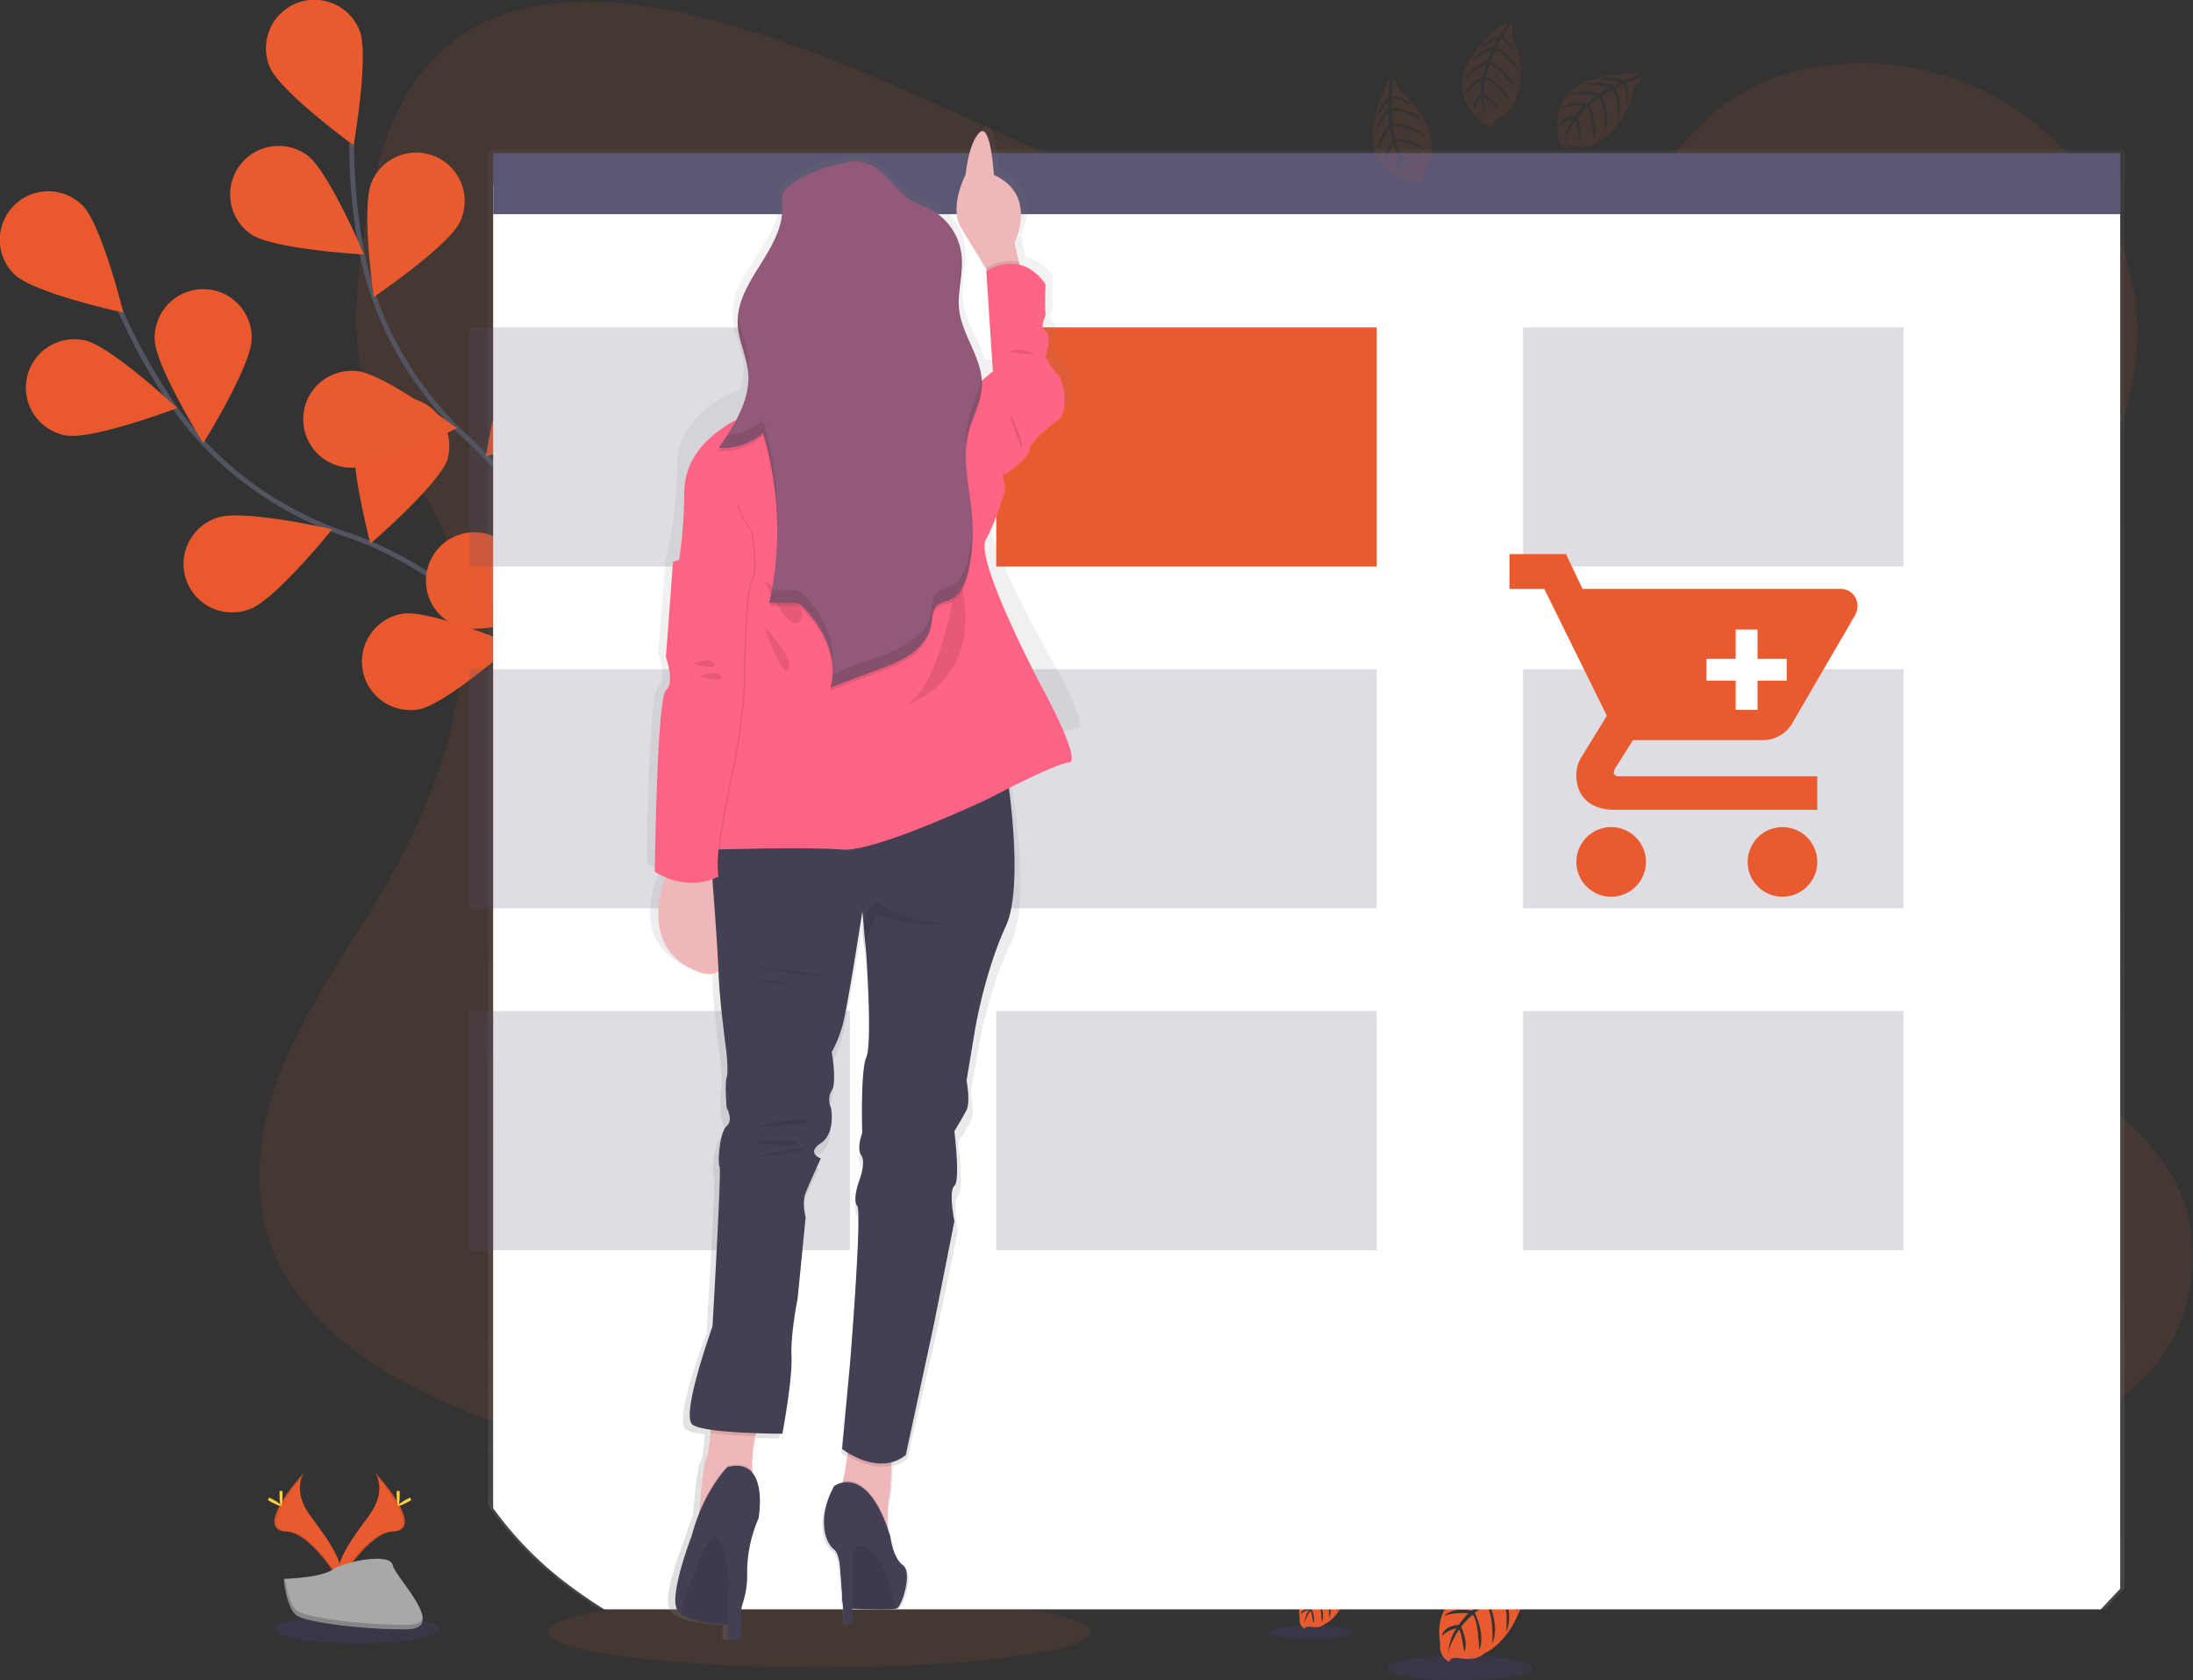 <svg xmlns="http://www.w3.org/2000/svg" xmlns:xlink="http://www.w3.org/1999/xlink" viewBox="0 0 902 691.099"><rect x="0" y="0" width="902" height="691.099" fill="#333333" stroke="none"/><defs><style>.a,.c,.d{fill:#e95a2e;}.a,.e,.f,.t{opacity:0.1;}.b{fill:none;stroke:#535461;stroke-miterlimit:10;stroke-width:2px;}.d{opacity:0.25;}.e{fill:#6c63ff;}.g{fill:#ffd037;}.h{fill:#a8a8a8;}.i,.m{opacity:0.2;}.j{fill:url(#a);}.k{fill:#fff;}.l,.m{fill:#5a5773;}.n{fill:url(#b);}.o{fill:#efb7b9;}.p{fill:#ff6484;}.q{fill:#444053;}.r{fill:#a1616a;}.s{fill:#925978;}</style><linearGradient id="a" x1="0.5" y1="1" x2="0.5" gradientUnits="objectBoundingBox"><stop offset="0" stop-color="gray" stop-opacity="0.251"/><stop offset="0.54" stop-color="gray" stop-opacity="0.122"/><stop offset="1" stop-color="gray" stop-opacity="0.102"/></linearGradient><linearGradient id="b" x1="0.5" x2="0.5" xlink:href="#a"/></defs><g transform="translate(0.01 0.019)"><path class="a" d="M922.588,589.338c-.788.711-1.513,1.4-2.285,2.076a76.206,76.206,0,0,1-8.926,6.734c-16.213,10.573-36.2,15.737-55.667,19.246-43.661,7.874-88.235,9.4-132.621,10.9-119.929,4.073-240.15,8.137-359.788-1.247-47.269-3.7-95.578-9.9-138.411-28.9q-9.21-4.073-18.057-8.985c-11.935-6.636-23.4-14.714-32.931-24.362-8.957-9.043-16.221-19.431-20.562-31.241-9.052-24.6-4.262-52.222,6.074-76.33A250.241,250.241,0,0,1,173.9,429.195c7.981-13.574,16.78-26.759,24.808-40.323,28.566-48.217,47.206-109.218,20.838-158.672-7.579-14.208-18.529-26.681-24.706-41.512-7.878-18.973-7.272-40.041-4.766-60.5q.488-3.9,1.032-7.718c4.278-30.345,12.329-63.038,37.153-81.982,25.785-19.684,62.4-18.69,94.4-11.694,49.766,10.992,95.672,33.872,142.067,54.531s94.932,39.534,145.919,41.561c45.023,1.793,97.539-11.625,127.421-46.5,29.023-33.872,83.579-36.455,122.9-15.991,26.99,14.042,47.127,39.339,55.62,67.793a105.812,105.812,0,0,1,3.695,17.657,100.483,100.483,0,0,1,.662,16.654c-.118,2.748-.347,5.467-.662,8.156-6.57,56.149-53.863,100.438-82.61,150.594-14.047,24.5-23.965,53.927-14.307,80.344,14.732,40.255,65.964,54.57,96.9,84.525a84.355,84.355,0,0,1,15.2,19.294C950.485,532.069,944.947,568.075,922.588,589.338Z" transform="translate(-41.9 -21.46)"/><g transform="translate(-0.01 -0.019)"><path class="b" d="M299.89,346.32s-46-81.52-115.32-105c-29.09-9.86-54.48-28.4-71.84-53.74a238,238,0,0,1-21.2-38.12" transform="translate(-41.89 -21.441)"/><path class="c" d="M47.94,134.37C55.84,142,92.62,150,92.62,150s-9-36.52-16.92-44.19a19.929,19.929,0,1,0-27.761,28.6Z" transform="translate(-41.89 -21.441)"/><path class="c" d="M68.75,200.46c10.79,2.14,46-11.19,46-11.19S87.3,163.51,76.5,161.37a19.928,19.928,0,1,0-7.751,39.094Z" transform="translate(-41.89 -21.441)"/><path class="c" d="M144.5,272c10.4-3.6,34-32.87,34-32.87s-36.68-8.39-47.07-4.79a19.93,19.93,0,1,0,13,37.66Z" transform="translate(-41.89 -21.441)"/><path class="c" d="M214,313.19c10.86-1.8,39.1-26.65,39.1-26.65s-34.73-14.47-45.59-12.68A19.931,19.931,0,1,0,214,313.19Z" transform="translate(-41.89 -21.441)"/><path class="c" d="M145.39,160.73c0,11-19.9,42.93-19.9,42.93s-19.94-31.91-19.95-42.91a19.93,19.93,0,1,1,39.85,0Z" transform="translate(-41.89 -21.441)"/><path class="c" d="M226.07,210c-3.29,10.5-31.84,35-31.84,35s-9.48-36.45-6.23-47a19.93,19.93,0,0,1,38,11.91Z" transform="translate(-41.89 -21.441)"/><path class="c" d="M297.91,268.55c-1.46,10.91-25.46,39.88-25.46,39.88s-15.5-34.28-14-45.19a19.929,19.929,0,1,1,39.5,5.31Z" transform="translate(-41.89 -21.441)"/><path class="d" d="M47.94,134.37C55.84,142,92.62,150,92.62,150s-9-36.52-16.92-44.19a19.929,19.929,0,1,0-27.761,28.6Z" transform="translate(-41.89 -21.441)"/><path class="d" d="M68.75,200.46c10.79,2.14,46-11.19,46-11.19S87.3,163.51,76.5,161.37a19.928,19.928,0,1,0-7.751,39.094Z" transform="translate(-41.89 -21.441)"/><path class="d" d="M144.5,272c10.4-3.6,34-32.87,34-32.87s-36.68-8.39-47.07-4.79a19.93,19.93,0,1,0,13,37.66Z" transform="translate(-41.89 -21.441)"/><path class="d" d="M214,313.19c10.86-1.8,39.1-26.65,39.1-26.65s-34.73-14.47-45.59-12.68A19.931,19.931,0,1,0,214,313.19Z" transform="translate(-41.89 -21.441)"/><path class="d" d="M145.39,160.73c0,11-19.9,42.93-19.9,42.93s-19.94-31.91-19.95-42.91a19.93,19.93,0,1,1,39.85,0Z" transform="translate(-41.89 -21.441)"/><path class="d" d="M226.07,210c-3.29,10.5-31.84,35-31.84,35s-9.48-36.45-6.23-47a19.93,19.93,0,0,1,38,11.91Z" transform="translate(-41.89 -21.441)"/><path class="d" d="M297.91,268.55c-1.46,10.91-25.46,39.88-25.46,39.88s-15.5-34.28-14-45.19a19.929,19.929,0,1,1,39.5,5.31Z" transform="translate(-41.89 -21.441)"/><path class="b" d="M297.24,344.7s-9-93.18-62.88-142.74c-22.59-20.8-38.29-48-43.9-78.24a238.15,238.15,0,0,1-3.92-43.45" transform="translate(-41.89 -21.441)"/><path class="c" d="M152.79,48.84c4.12,10.21,34.53,32.36,34.53,32.36s6.55-37.05,2.44-47.26a19.944,19.944,0,1,0-37,14.9Z" transform="translate(-41.89 -21.441)"/><path class="c" d="M145,117.69c9,6.33,46.57,8.4,46.57,8.4S177,91.43,168,85.1a19.944,19.944,0,0,0-23,32.59Z" transform="translate(-41.89 -21.441)"/><path class="c" d="M185.31,213.77c11,.93,44.44-16.26,44.44-16.26s-30.13-22.53-41.1-23.45a19.93,19.93,0,1,0-3.34,39.71Z" transform="translate(-41.89 -21.441)"/><path class="c" d="M232.15,279.61c10.66,2.76,46.55-8.52,46.55-8.52s-25.89-27.3-36.54-30.06a19.929,19.929,0,1,0-10,38.582Z" transform="translate(-41.89 -21.441)"/><path class="c" d="M231.2,112.43c-4.45,10.06-35.59,31.17-35.59,31.17s-5.3-37.24-.85-47.31A19.929,19.929,0,1,1,231.2,112.431Z" transform="translate(-41.89 -21.441)"/><path class="c" d="M285,190.11c-7.26,8.27-43.29,19.1-43.29,19.1s6.08-37.12,13.35-45.39A19.922,19.922,0,0,1,285,190.11Z" transform="translate(-41.89 -21.441)"/><path class="c" d="M327,272.8c-5.76,9.38-39.44,26.14-39.44,26.14s-.28-37.62,5.48-47a19.945,19.945,0,1,1,34,20.86Z" transform="translate(-41.89 -21.441)"/></g><ellipse class="a" cx="111.53" cy="14.52" rx="111.53" ry="14.52" transform="translate(225.485 656.66)"/><g transform="translate(110.105 605.48)"><ellipse class="e" cx="33.88" cy="5.8" rx="33.88" ry="5.8" transform="translate(2.843 58.78)"/><path class="c" d="M232.14,792.94s5.49,7.19-2.54,18-14.65,20-12,26.77c0,0,12.11-20.15,22-20.43S243,805.06,232.14,792.94Z" transform="translate(-188.057 -792.94)"/><path class="f" d="M232.14,792.94a8.83,8.83,0,0,1,1.12,2.26c9.62,11.3,14.75,21.85,5.5,22.11-8.61.25-18.95,15.65-21.42,19.54a9.241,9.241,0,0,0,.29.89s12.11-20.15,22-20.43S243,805.06,232.14,792.94Z" transform="translate(-188.057 -792.94)"/><path class="g" d="M242.35,802.1c0,2.53-.28,4.58-.63,4.58s-.64-2-.64-4.58.36-1.34.71-1.34S242.35,799.57,242.35,802.1Z" transform="translate(-188.057 -792.94)"/><path class="g" d="M245.86,805.12c-2.22,1.21-4.16,1.94-4.33,1.63s1.5-1.54,3.72-2.75,1.34-.33,1.51,0S248.08,803.91,245.86,805.12Z" transform="translate(-188.057 -792.94)"/><path class="c" d="M203.12,792.94s-5.49,7.19,2.54,18,14.65,20,12,26.77c0,0-12.11-20.15-22-20.43S192.28,805.06,203.12,792.94Z" transform="translate(-188.057 -792.94)"/><path class="f" d="M203.12,792.94A8.829,8.829,0,0,0,202,795.2c-9.62,11.3-14.75,21.85-5.5,22.11,8.62.25,18.95,15.65,21.42,19.54a7.105,7.105,0,0,1-.29.89s-12.11-20.15-22-20.43S192.28,805.06,203.12,792.94Z" transform="translate(-188.057 -792.94)"/><path class="g" d="M192.91,802.1c0,2.53.28,4.58.63,4.58s.64-2,.64-4.58-.36-1.34-.71-1.34S192.91,799.57,192.91,802.1Z" transform="translate(-188.057 -792.94)"/><path class="g" d="M189.41,805.12c2.22,1.21,4.15,1.94,4.32,1.63s-1.5-1.54-3.72-2.75-1.34-.33-1.51,0S187.19,803.91,189.41,805.12Z" transform="translate(-188.057 -792.94)"/><path class="h" d="M194.66,836.8s15.36-.48,20-3.77,23.62-7.24,24.77-1.95,23.08,26.29,5.74,26.43-40.29-2.7-44.91-5.51S194.66,836.8,194.66,836.8Z" transform="translate(-188.057 -792.94)"/><path class="i" d="M245.47,855.67c-17.34.14-40.29-2.7-44.91-5.51-3.52-2.15-4.92-9.84-5.39-13.38h-.51s1,12.38,5.59,15.2,27.57,5.65,44.91,5.51c5,0,6.74-1.82,6.64-4.46C251.11,854.65,249.2,855.64,245.47,855.67Z" transform="translate(-188.057 -792.94)"/><path class="c" d="M707.6,836.21s-42.28-2.55-37.29,27.08c0,0-1,5.23,3.75,7.61,0,0,.08-2.19,4.34-1.45a19.361,19.361,0,0,0,4.59.22,9.5,9.5,0,0,0,5.62-2.32h0s11.88-4.9,16.5-24.33c0,0,3.42-4.24,3.29-5.33l-7.14,3s2.44,5.15.52,9.43c0,0-.23-9.24-1.6-9-.28,0-3.71,1.78-3.71,1.78s4.2,9,1,15.48c0,0,1.2-11-2.34-14.83l-5,2.93s4.9,9.26,1.58,16.82c0,0,.85-11.59-2.63-16.11l-4.55,3.55s4.6,9.13,1.79,15.4c0,0-.36-13.49-2.78-14.51,0,0-4,3.51-4.59,5,0,0,3.15,6.62,1.2,10.12,0,0-1.2-9-2.19-9,0,0-4,6-4.38,10,0,0,.18-6.07,3.42-10.61a11.939,11.939,0,0,0-6.07,3.15s.62-4.21,7-4.58c0,0,3.28-4.52,4.16-4.79,0,0-6.4-.54-10.28,1.18,0,0,3.41-4,11.45-2.17l4.49-3.66s-8.42-1.16-12,.12c0,0,4.12-3.52,13.21-1l4.9-2.92s-7.19-1.55-11.47-1c0,0,4.52-2.44,12.9.2l3.5-1.57s-5.27-1-6.81-1.19-1.62-.59-1.62-.59a18.26,18.26,0,0,1,9.89,1.1S707.73,836.68,707.6,836.21Z" transform="translate(-188.057 -792.94)"/><ellipse class="e" cx="29.92" cy="5.06" rx="29.92" ry="5.06" transform="translate(460.503 75.48)"/><path class="c" d="M633.53,837.79s-23.84-1.44-21,15.27a4.08,4.08,0,0,0,2.12,4.29s0-1.24,2.45-.82a11.669,11.669,0,0,0,2.58.13,5.47,5.47,0,0,0,3.17-1.31h0s6.7-2.77,9.31-13.72c0,0,1.92-2.39,1.85-3l-4,1.71s1.37,2.91.29,5.32c0,0-.13-5.21-.9-5.09-.16,0-2.09,1-2.09,1s2.36,5,.58,8.73c0,0,.67-6.23-1.32-8.37l-2.83,1.66s2.76,5.22.89,9.48c0,0,.48-6.54-1.49-9.08l-2.56,2s2.59,5.15,1,8.68c0,0-.21-7.61-1.57-8.18a15.643,15.643,0,0,0-2.59,2.79s1.78,3.74.68,5.71c0,0-.68-5.07-1.23-5.09,0,0-2.24,3.36-2.47,5.66a12.15,12.15,0,0,1,1.92-6,6.719,6.719,0,0,0-3.42,1.77s.35-2.38,4-2.58c0,0,1.84-2.55,2.34-2.7,0,0-3.61-.31-5.8.66,0,0,1.93-2.24,6.46-1.22l2.53-2.07s-4.75-.65-6.76.07c0,0,2.32-2,7.45-.54l2.75-1.64a24.708,24.708,0,0,0-6.46-.56s2.55-1.37,7.27.11l2-.88s-3-.59-3.83-.68-.92-.33-.92-.33a10.32,10.32,0,0,1,5.58.62S633.6,838.06,633.53,837.79Z" transform="translate(-188.057 -792.94)"/><ellipse class="e" cx="16.87" cy="2.85" rx="16.87" ry="2.85" transform="translate(412.183 63.02)"/><path class="c" d="M678.9,802.38s-28.77-1.74-25.38,18.43a4.92,4.92,0,0,0,2.56,5.18s0-1.49,2.95-1a14.191,14.191,0,0,0,3.12.15,6.59,6.59,0,0,0,3.83-1.58h0s8.09-3.34,11.23-16.57c0,0,2.33-2.88,2.24-3.62l-4.86,2.07s1.66,3.51.36,6.42c0,0-.16-6.29-1.1-6.14-.18,0-2.52,1.21-2.52,1.21s2.86,6.11.7,10.54c0,0,.82-7.52-1.59-10.1l-3.42,2s3.34,6.3,1.08,11.45c0,0,.58-7.89-1.8-11l-3.1,2.41s3.14,6.21,1.23,10.48c0,0-.25-9.18-1.9-9.88,0,0-2.71,2.39-3.12,3.37,0,0,2.15,4.51.81,6.89,0,0-.81-6.11-1.48-6.14,0,0-2.7,4-3,6.83a14.711,14.711,0,0,1,2.32-7.22,8.129,8.129,0,0,0-4.13,2.14s.42-2.87,4.8-3.12c0,0,2.23-3.07,2.83-3.26,0,0-4.36-.36-7,.81,0,0,2.32-2.71,7.8-1.48l3.06-2.49s-5.74-.79-8.17.08c0,0,2.8-2.39,9-.65l3.33-2a32.806,32.806,0,0,0-7.8-.67s3.07-1.66,8.78.13l2.38-1.06s-3.59-.71-4.64-.82-1.1-.4-1.1-.4a12.43,12.43,0,0,1,6.73.75S679,802.7,678.9,802.38Z" transform="translate(-188.057 -792.94)"/><ellipse class="e" cx="20.37" cy="3.44" rx="20.37" ry="3.44" transform="translate(450.663 31.37)"/></g><g transform="translate(200.75 61.54)"><path class="j" d="M851.791,708.64V117H178.65V674.7a147.49,147.49,0,0,0,29.718,31.062,184.5,184.5,0,0,0,16.274,11.479H843.76Z" transform="translate(-178.65 -117)"/><path class="k" d="M849.951,708.823V131H180.73V675.721a146.856,146.856,0,0,0,29.526,30.391q7.925,6.078,16.19,11.208h615.5Z" transform="translate(-178.65 -117)"/><rect class="l" width="669.211" height="25.14" transform="translate(2.09 1.39)"/></g><g transform="translate(193.069 134.631)"><rect class="c" width="156.5" height="98.34" transform="translate(216.69)"/><rect class="m" width="156.5" height="98.34"/><rect class="m" width="156.5" height="98.34" transform="translate(433.38)"/><rect class="m" width="156.5" height="98.34" transform="translate(0 140.59)"/><rect class="m" width="156.5" height="98.34" transform="translate(216.69 140.59)"/><rect class="m" width="156.5" height="98.34" transform="translate(433.38 140.59)"/><rect class="m" width="156.5" height="98.34" transform="translate(0 281.17)"/><rect class="m" width="156.5" height="98.34" transform="translate(216.69 281.17)"/><rect class="m" width="156.5" height="98.34" transform="translate(433.38 281.17)"/></g><g transform="translate(265.899 51.878)"><path class="n" d="M551.37,439.639S523.26,389.547,528,381.4s8.23-19.947,8.23-19.947,10.38-6.922,10.38-9.749,8.22-9.369,12.55-12.216,2.16-16.291,0-17.919-5.59-7.331-5.59-7.331,3-8.141,0-10.588.44-4.875,0-7.332,0-11.4,0-11.4c-3.51-4.758-7.4-6.981-11.06-7.8l-.32-1.287-1.85-7.595s9-16.818-5.6-25.621a24.627,24.627,0,0,0-3.23-1.657,10.656,10.656,0,0,0-.08-1.1,67.311,67.311,0,0,0-2.12-12.879c-.76-2.359-1.75-3.948-3-3.588a2.013,2.013,0,0,0-.82.458,8.954,8.954,0,0,0-1.55,1.784h0a.4.4,0,0,1-.07.107,30.085,30.085,0,0,0-3.44,9.311,52.53,52.53,0,0,0-1,5.85,31.773,31.773,0,0,0-1.67,3.617c-1.77,4.475-3.84,12.226-.07,17.958,3.2,4.875,7.51,11.573,10.64,16.447l.1.156.19.3-.33.2v.751l.29,4.1L531,319.907a15.813,15.813,0,0,0-2.22-.458,20.686,20.686,0,0,0-3.23-.2c-2.11-8.082-7.9-15.6-9-24.042a21.74,21.74,0,0,1-.17-2.545c.09-5.313,1.45-10.646,1.34-15.95a28.591,28.591,0,0,0-.1-2.925h0a7.624,7.624,0,0,0-.08-.809,24.017,24.017,0,0,0-13.37-18.163c-2.51-1.219-5.23-2.028-7.67-3.363-5.64-3.081-9.25-8.638-14.37-12.45-3.81-2.837-9.5-4.358-13.75-2.925a64.917,64.917,0,0,0-6.69,1.345h0a61.216,61.216,0,0,0-15.31,6.2c-.65.38-1.3.77-1.92,1.219a8.31,8.31,0,0,0-3.09,3.52,9.007,9.007,0,0,0-.48,3.793c0,.926,0,1.872.06,2.8-.28,15.6-17.52,27.669-18.94,42.9,0,.361-.06.721-.08,1.082v1.667h0v1.219c.25,6.678,3.81,12.9,4.46,19.547.06.595.09,1.18.1,1.774a28.832,28.832,0,0,1-1.77,8.95,27.265,27.265,0,0,0-6.21,2.457c-5.24,3.286-14.7,8.96-18.15,19.811a28.343,28.343,0,0,0-1.31,8.7,177.172,177.172,0,0,1-2.92,31.052,56.819,56.819,0,0,1-1.84,7.634,1.751,1.751,0,0,0-.06.751l-2.08,26.323-.37,4.631-.52,6.591s.15.4.37,1.072a30.38,30.38,0,0,1,.82,3.042,15.96,15.96,0,0,1,.27,6.825,4.672,4.672,0,0,1-1.46,2.506,1.062,1.062,0,0,0-.17.185c-.59.809-1.12,3.217-1.58,6.708-.18,1.365-.35,2.925-.52,4.543-1,10.383-1.62,25.924-2,38.773-.36,12.674-.49,22.687-.49,22.687a26.834,26.834,0,0,0,5.37,2.593c-.14.341-.29.692-.43,1.063a50.15,50.15,0,0,0-3.26,13.4c-.84,9.584,1.91,20.23,15.62,25.709a22.447,22.447,0,0,0,2.69.9c3,.78,5.21.566,6.84-.409,0,.575.07,1.131.1,1.687.14,2.379.26,4.553.32,6.376.43,11.407,3.33,31.354,3.33,31.354s1,8.15.13,10.588,0,12.216,0,12.216,3,4.875,0,7.332-3.89,14.624-3,16.291a.537.537,0,0,1,.05.185c.66,4.046-3.07,64.161-3.07,64.161s-3.53,9.2-6.34,18.758c-2.74,9.3-4.8,18.933-2.26,20.737,1.26.9,4.19,1.57,7.91,2.086,0,.4-.06.8-.1,1.209-.36,4.3-.93,8.93-1.75,10.1-1.19,1.657-2.44,14.507-3.05,21.449l-.06.77a70.632,70.632,0,0,0-3.22,9.106s-9.57,23.4-6.33,29.472a5.009,5.009,0,0,0,1.19,1.433h0a2.688,2.688,0,0,0,.31.273c4.61,3.6,16.16,4.348,20.35,4.514l-.16,5.791v.214h5.45v-.146c0-.731.12-4.085.3-8.57,0-.8.06-1.638.1-2.5,0-.673.07-1.355.1-2.057A35.265,35.265,0,0,0,426,819.436a55.769,55.769,0,0,1,2.1-15.092,41.256,41.256,0,0,1,2.77-7.361s1.7-8.774-.67-14.985a10.757,10.757,0,0,0-2-3.373c0-.2,0-.41,0-.624v-1.326a54.887,54.887,0,0,1,1.28-12.5,1.349,1.349,0,0,1,0-.195c.08-.341.17-.663.26-.975l.06-.214,1.77.058c5.43.146,9.42.146,9.42.146s4.33-21.585,3.9-30.945v-1.267c-.15-9.3,2.62-21.946,2.62-21.946l3.49-33s-1.73-5.713,0-9.749c1.07-2.515,3.28-7.185,4.82-10.4.72-1.491,1.29-2.661,1.53-3.168l.14-.273a6.544,6.544,0,0,1-1.54-.751h0c-1.41-.917-2.67-2.71,1.55-5.352,6.49-4.075,4.33-14.253,4.33-14.253s-1.91-3.666.34-6.922,0-15.472,0-15.472a50.481,50.481,0,0,0,4.44-10.188c1.61-4.875,5.68-28.712,7.6-40.206.63-3.773,1-6.21,1-6.21l.06.595.06.643h0l.54,5.43.07.721,1,10.266s2,26.986.75,37.564v.195a12.232,12.232,0,0,1-.73,3.208c-2.3,5.07-1.88,25.212-1.76,29.667v.9c0,.244-1.63,3.978-1.22,6.883h0a4.351,4.351,0,0,0,.79,2.047,5.083,5.083,0,0,1,.77,3.169v.1a11.233,11.233,0,0,1-.12,1.4,26.24,26.24,0,0,1-1.52,5.518s-2.32,5.947-1.44,9.057h0a2.838,2.838,0,0,0,.57,1.1,2.555,2.555,0,0,1,.33,1.17.408.408,0,0,0,0,.107c.81,6.561-1.28,35.527-2.52,51.379-.5,6.259-.86,10.471-.86,10.471l-3.43,34.61.34.234c.39.273,1.12.741,2.1,1.307v.078l-.15,1.043c-.49,3.334-1.15,7.215-1.87,10.178-.06.224-.11.439-.17.643a9.712,9.712,0,0,0-3.67,1.433c-7.28,12.606-4.06,22.6,0,25.5,1.15.819,1.93,3.11,2.45,5.957l1,12.567v1.443a3.659,3.659,0,0,0,.19,1.151l.31,3.812.42,5.3h3.32v-6.425H471c5.24.176,13.69.39,17.37.107h.1a6.635,6.635,0,0,0,1-.107,2.567,2.567,0,0,0,.58-.156c1.95-.917,6.81-14.351,2.43-17.4s-5.35-11.7-5.35-11.7c-.38-1.131-.76-2.2-1.15-3.227v-.663c-.12-4.182-.07-8.716.52-11.173.66-2.7,1-8.375,1.14-13.347v-1.238a17.364,17.364,0,0,0,2.23-.712l.16-.068a15.805,15.805,0,0,0,3.73-2.155L506,718.6l1.29-6.152,7.35-34.991s-2.59-12.216,0-14.244c.95-.741,1.21-3.9,1.15-7.556-.1-6.4-1.15-14.439-1.15-14.439s3.46-5.294,5.2-8.55,0-11.807,0-11.807l3.41-19.577s3.9-23.213,13.41-42.761c7-14.38,2.54-53.212-2-73.881-.12-.536-.24-1.063-.36-1.57v-.078c2.14-1.033,4.76-2.281,7.56-3.588l1.06-.487c3.55-1.628,7.31-3.305,10.68-4.7l.22-.088a75.807,75.807,0,0,1,7.43-2.71,12.749,12.749,0,0,1,2.28-.458C569.54,470.584,551.37,439.639,551.37,439.639ZM416.06,505.886h1.8c-.21.38-.41.77-.61,1.16-.12.234-.24.458-.35.692-.66,1.336-1.27,2.7-1.77,4.036.2-1.443.45-3.013.73-4.689C415.93,506.715,416,506.276,416.06,505.886ZM411.2,531.3a.7.7,0,0,0,0-.136l-.15-.458c-.11-.312-.21-.624-.31-.975q.93-.273,1.89-.614h.13v.322c-.05.458-.11.916-.17,1.365h0a.952.952,0,0,1,0,.175,9.253,9.253,0,0,1-.13,1.072c-.09.7-.18,1.384-.26,2.038-.19-.614-.38-1.219-.58-1.813a4.557,4.557,0,0,1-.42-.975Z" transform="translate(-386.5 -223.338)"/><path class="o" d="M541,284.92l-10.8,3.82-3.92-6.5c-3-5-7.16-11.84-10.23-16.81-5.42-8.74,1.67-22.06,1.67-22.06S519,230,523.56,225.88s5.83,17.49,5.83,17.49c18.31,8.32,8.5,27.89,8.5,27.89l1.78,7.76Z" transform="translate(-386.5 -223.338)"/><path class="f" d="M541,284.92l-10.8,3.82-3.92-6.5v-.57s6.19-4.25,13.41-2.65Z" transform="translate(-386.5 -223.338)"/><path class="p" d="M523.56,328.72l5.41-4.58-2.71-41.22s14-9.58,24.36,5.41c0,0-.42,9.16,0,11.66s-2.91,5,0,7.49,0,10.83,0,10.83,3.29,5.83,5.37,7.49,4.17,15.41,0,18.32S544,353.7,544,356.61s-10,10-10,10L525.22,355Z" transform="translate(-386.5 -223.338)"/><path class="o" d="M406.56,578.94c-20.18-8.56-15.7-29.47-11.9-40a54.464,54.464,0,0,1,2.67-6.24l11.32-6.87s2.31,5.89,4.78,13.79C419.16,558,425.75,587.09,406.56,578.94Z" transform="translate(-386.5 -231.627)"/><path class="o" d="M434.3,769.73a34,34,0,0,0-3,8.42,60.806,60.806,0,0,0-1.3,14.33c.08,3.33.36,5.51.36,5.51l-22.48,15.46s.13-1.81.35-4.47c.58-7.08,1.79-20.22,2.93-21.92.79-1.18,1.34-5.92,1.69-10.32s.49-8.26.49-8.26S440.39,758.34,434.3,769.73Z" transform="translate(-386.5 -239.338)"/><path class="o" d="M487.39,780.82s0,4.3-.16,9.3-.46,10.9-1.09,13.65c-.58,2.52-.62,7.15-.51,11.42.15,5,.51,9.5.51,9.5s-22.95-21.7-20.61-23.42c.63-.46,1.25-2.31,1.82-4.77.7-3,1.33-7,1.8-10.4.56-4.05.91-7.31.91-7.31Z" transform="translate(-386.5 -239.338)"/><path class="f" d="M434.3,769.73a34,34,0,0,0-3,8.42,183.721,183.721,0,0,1-18.4-1.41c.34-4.3.49-8.26.49-8.26S440.39,758.34,434.3,769.73Z" transform="translate(-386.5 -239.338)"/><path class="f" d="M487.39,780.82s0,4.3-.16,9.3c-7.16,1.83-14.52-1.83-18.08-4,.56-4.05.91-7.31.91-7.31Z" transform="translate(-386.5 -239.338)"/><path class="q" d="M534.38,568.12c-9.16,20-12.91,43.72-12.91,43.72l-3.33,20s1.67,8.74,0,12.07-5,8.75-5,8.75,2.5,20.4,0,22.48,0,14.57,0,14.57l-8.33,42-11.66,54.12c-11.24,9.17-26.2-2.49-26.2-2.49l3.3-35.39s5-62,2.92-64.54S474,673,474,673s2.92-7.5.84-10.41.41-9.16.41-9.16-.83-25.4,1.67-31.23,0-41.89,0-41.89l-1-11.23-.58-6.22-.05-.61s-.38,2.49-1,6.35c-1.84,11.75-5.76,36.1-7.31,41.11a53.53,53.53,0,0,1-4.27,10.41s2.16,12.49,0,15.82-.33,7.08-.33,7.08,2.08,10.41-4.17,14.57,0,6.25,0,6.25-4.58,10-6.24,14.15,0,10,0,10l-3.33,33.72s-2.92,14.15-2.5,23.73-3.75,31.64-3.75,31.64-32.06,0-37-3.75S413.64,733,413.64,733s3.75-64.12,2.91-65.78,0-14.16,2.92-16.65,0-7.5,0-7.5-.83-10,0-12.49-.13-10.83-.13-10.83-2.79-20.4-3.2-32.06-2.5-37.88-2.5-37.88,2.18-16.22,2.51-23.94c.12-2.84,1.39-6.39,3-9.73a86.8,86.8,0,0,1,6.2-10.88S524,476.1,528.14,479c1.1.77,2.7,6,4.28,13.57C536.82,513.72,541.12,553.42,534.38,568.12Z" transform="translate(-386.5 -239.338)"/><circle class="r" cx="28.73" cy="28.73" r="28.73" transform="translate(58.37 32.852)"/><path class="f" d="M532.42,492.59c-3.31,1.7-5.53,2.87-5.53,2.87S480.26,517.53,467,516.28c-10.26-1-36.45-.43-47.86-.15a86.812,86.812,0,0,1,6.2-10.88S524,476.1,528.14,479C529.24,479.79,530.84,485,532.42,492.59Z" transform="translate(-386.5 -230.14)"/><path class="p" d="M453.61,330.8S427,335,420.72,339.12,402,351.2,402,368.27s-2.91,34.56-4.58,39.55,26.23,45.38,26.23,45.38l-10,61.21s40-1.25,53.32,0,59.93-20.82,59.93-20.82,27.48-14.57,33.31-15-11.66-32.06-11.66-32.06-27.07-51.2-22.49-59.53S534,366.6,534,366.6l-5-42.46s-7.49-2.5-13.74,2.08-27.48,2.08-27.48,2.08Z" transform="translate(-386.5 -216.892)"/><path class="f" d="M408.44,404.91,398,407.82,395.11,447s3.75,10.41,0,13.74-4.58,74.53-4.58,74.53,12.08,8.74,26.23,2.08c0,0-2.08-7.91,4.17-36.64s6.24-43.3,6.24-43.3,0-35.81,2.92-41.64,0-20.4,0-20.4-5.83-7.91-5.42-10.82S408.44,404.91,408.44,404.91Z" transform="translate(-386.5 -228.672)"/><path class="f" d="M413.43,539.65a26.59,26.59,0,0,1-18.77-.68,54.459,54.459,0,0,1,2.67-6.24l11.32-6.87S411,531.75,413.43,539.65Z" transform="translate(-386.5 -231.105)"/><path class="p" d="M407.81,404.91l-10.41,2.91L394.49,447s3.75,10.41,0,13.74-4.58,74.53-4.58,74.53S402,544,416.14,537.31c0,0-2.08-7.91,4.16-36.64s6.25-43.3,6.25-43.3,0-35.81,2.91-41.64,0-20.4,0-20.4-5.83-7.91-5.41-10.82S407.81,404.91,407.81,404.91Z" transform="translate(-386.5 -228.671)"/><path class="f" d="M514.4,411.15s-5.41,46.63-21.24,55.38C493.16,466.53,528.55,456.54,514.4,411.15Z" transform="translate(-386.5 -228.492)"/><path class="f" d="M434.88,415.32s19.56,9.57,15,16.23S434.88,415.32,434.88,415.32Z" transform="translate(-386.5 -228.285)"/><path class="f" d="M434.88,434.47s12.49,12.91,10,17.49S434.88,434.47,434.88,434.47Z" transform="translate(-386.5 -228.784)"/><path class="f" d="M535.63,327.47s4.9,8.32,5.37,13.74S535.63,327.47,535.63,327.47Z" transform="translate(-386.5 -209.781)"/><path class="f" d="M535.63,316.23s2.46-2.09,8.74,0S535.63,316.23,535.63,316.23Z" transform="translate(-386.5 -223.338)"/><path class="f" d="M511.59,559.58a57.9,57.9,0,0,1-30.45-3.9l-5.25,13.44-.58-6.22c.86-5.22,2.53-10.81,5.83-12.22C481.14,550.68,492.7,559.89,511.59,559.58Z" transform="translate(-386.5 -231.786)"/><path class="f" d="M426.18,577.07s25.61,5.31,32.79,4.37Z" transform="translate(-386.5 -232.266)"/><path class="f" d="M428.84,583.78s10.93-.47,16.39,1.72Z" transform="translate(-386.5 -232.396)"/><path class="f" d="M430.09,588.31a98,98,0,0,0,15.14,2Z" transform="translate(-386.5 -232.514)"/><path class="f" d="M429.46,645.61c.47-.31,21.86-5.31,24.52-1.72Z" transform="translate(-386.5 -233.896)"/><path class="f" d="M429.46,652.17s18.58-2.19,19.05,0S429.46,652.17,429.46,652.17Z" transform="translate(-386.5 -234.094)"/><path class="f" d="M429.46,658.1s19.83-4.1,22.17-3.1S429.46,658.1,429.46,658.1Z" transform="translate(-386.5 -234.208)"/><path class="f" d="M430.4,798l-22.48,15.46s.13-1.81.35-4.47c5-12.3,11.51-18.79,11.51-18.79,5.07-1.32,8.27-.1,10.26,2.29C430.12,795.81,430.4,798,430.4,798Z" transform="translate(-386.5 -239.338)"/><path class="q" d="M432.59,811.89a55.791,55.791,0,0,0-4.69,23,35.67,35.67,0,0,1-4.76,18.51,18.241,18.241,0,0,1-1.58,2.26s-15.62-.13-21.09-4.66a5.409,5.409,0,0,1-1.47-1.8c-3.13-6.24,6.09-30.13,6.09-30.13,4.84-18.42,14.67-28.26,14.67-28.26C437.27,786.28,432.59,811.89,432.59,811.89Z" transform="translate(-386.5 -239.338)"/><path class="f" d="M423.14,853.35a18.236,18.236,0,0,1-1.58,2.26s-15.62-.13-21.09-4.66c2.69-8.9,11.27-35.83,15.29-31.25C419.54,824,422.17,844.69,423.14,853.35Z" transform="translate(-386.5 -239.338)"/><path class="q" d="M421,821.37l-1.09,40.34h5.24s.85-35.39,3.19-40.34S421,821.37,421,821.37Z" transform="translate(-386.5 -239.338)"/><path class="f" d="M486.14,824.69s-22.95-21.7-20.61-23.42c.63-.46,1.25-2.31,1.82-4.77,4.41-.77,12,1.07,18.28,18.69C485.78,820.19,486.14,824.69,486.14,824.69Z" transform="translate(-386.5 -239.338)"/><path class="q" d="M489.57,848.89a2.33,2.33,0,0,1-.55.16c-2.7.47-12.65.2-18.22,0a3.94,3.94,0,0,1-3.81-3.93c0-1.5,0-3.33-.12-5.28-.26-6.16-1-13.49-3.21-15.14-3.91-3-7-13.18,0-26.07,0,0,13.42-10.25,23.1,20.56,0,0,.94,8.79,5.15,11.91S491.45,848,489.57,848.89Z" transform="translate(-386.5 -239.338)"/><path class="f" d="M489,849.05c-2.7.47-12.65.2-18.22,0a3.94,3.94,0,0,1-3.81-3.93c0-1.5,0-3.33-.12-5.28,1.69-7.46,4.12-15.14,7.25-16.89C474.12,822.94,483.59,821.87,489,849.05Z" transform="translate(-386.5 -239.338)"/><path class="q" d="M423.46,800.58l2.52,33.57h3.2V797.72Z" transform="translate(-344.6 -217.878)"/><path class="f" d="M473.18,239.14a57.42,57.42,0,0,0-25.62,8.23c-2,1.21-4,2.68-4.83,4.85-.72,1.88-.42,4-.39,6,.27,17.22-18.93,30.25-18.33,47.46.24,6.83,3.67,13.19,4.3,20,1.05,11.36-5.67,21.81-12.11,31.22a25.86,25.86,0,0,0,18.25-6.05A138.39,138.39,0,0,1,437,420.6h9.21a7,7,0,0,1,2.69.33,6.76,6.76,0,0,1,2.13,1.59c8.61,8.57,14.38,21.24,11.09,32.94l19.6-7.35c4.69-1.76,9.45-3.55,13.53-6.45s7.5-7.11,8.36-12.05c.53-3,.36-6.58,2.83-8.32a15.4,15.4,0,0,1,3.86-1.43c5.38-1.9,7.76-8.12,8.86-13.72a79,79,0,0,0,1.25-20.87c-.87-11.7-4.33-23.58-1.48-35,1.61-6.41,5.19-12.38,5.48-19,.47-10.91-8.06-20.31-9.33-31.16-.89-7.56,1.84-15.21.95-22.77a24.46,24.46,0,0,0-12.87-18.57c-2.41-1.24-5-2.07-7.38-3.44-5.43-3.15-8.9-8.82-13.83-12.72s-13.14-5.37-16.85-.3Z" transform="translate(-386.5 -223.338)"/><path class="s" d="M473.18,237.89a57.42,57.42,0,0,0-25.62,8.23c-2,1.21-4,2.68-4.83,4.85-.72,1.88-.42,4-.39,6,.27,17.22-18.93,30.25-18.33,47.47.24,6.82,3.67,13.18,4.3,20,1.05,11.36-5.67,21.81-12.11,31.23a26,26,0,0,0,18.25-6.05A138.34,138.34,0,0,1,437,419.35h9.21a7,7,0,0,1,2.69.34,6.58,6.58,0,0,1,2.13,1.58c8.61,8.58,14.38,21.24,11.09,32.94l19.6-7.35c4.69-1.76,9.45-3.55,13.53-6.45s7.5-7.11,8.36-12.05c.53-3,.36-6.58,2.83-8.32a15.4,15.4,0,0,1,3.86-1.43c5.38-1.9,7.76-8.12,8.86-13.72A79,79,0,0,0,520.44,384c-.87-11.7-4.33-23.58-1.48-35,1.61-6.41,5.19-12.38,5.48-19,.47-10.91-8.06-20.31-9.33-31.16-.89-7.56,1.84-15.2.95-22.77a24.48,24.48,0,0,0-12.87-18.57c-2.41-1.24-5-2.07-7.38-3.43-5.43-3.16-8.9-8.83-13.83-12.73s-13.14-5.37-16.85-.3Z" transform="translate(-386.5 -223.338)"/><g class="t" transform="translate(29.7 29.472)"><path d="M442.32,252.81a11.123,11.123,0,0,0-.06,1.16C442.29,253.59,442.31,253.2,442.32,252.81Z" transform="translate(-416.2 -252.81)"/><path d="M515,292.84c.36-5.3,1.54-10.62,1.1-15.9C515.77,282.24,514.59,287.56,515,292.84Z" transform="translate(-416.2 -252.81)"/><path d="M428.31,319.19c-.58-6.2-3.47-12-4.15-18.19a22.8,22.8,0,0,0-.15,3.42c.24,6.75,3.59,13.06,4.27,19.78A27,27,0,0,0,428.31,319.19Z" transform="translate(-416.2 -252.81)"/><path d="M519,343.82a42.881,42.881,0,0,0-1,12.42,37.657,37.657,0,0,1,1-7.21c1.61-6.41,5.19-12.38,5.48-19a20.608,20.608,0,0,0-.16-3.52C523.54,332.46,520.43,338,519,343.82Z" transform="translate(-416.2 -252.81)"/><path d="M434.45,344.36a26,26,0,0,1-14.76,6c-1.14,1.78-2.32,3.52-3.49,5.24a26,26,0,0,0,18.25-6.05A138,138,0,0,1,440.27,387,138.31,138.31,0,0,0,434.45,344.36Z" transform="translate(-416.2 -252.81)"/><path d="M519.19,399.65c-1.1,5.6-3.48,11.82-8.86,13.71a15,15,0,0,0-3.86,1.44c-2.47,1.74-2.3,5.34-2.83,8.32-.86,4.94-4.27,9.14-8.36,12s-8.84,4.7-13.53,6.46l-18.7,7a25.807,25.807,0,0,1-.9,5.55l19.6-7.35c4.69-1.76,9.45-3.55,13.53-6.45s7.5-7.11,8.36-12.05c.53-3,.36-6.58,2.83-8.32a15.4,15.4,0,0,1,3.86-1.43c5.38-1.9,7.76-8.12,8.86-13.72a78.42,78.42,0,0,0,1.41-17.7A78.3,78.3,0,0,1,519.19,399.65Z" transform="translate(-416.2 -252.81)"/><path d="M451.06,416a6.611,6.611,0,0,0-2.13-1.59,7.15,7.15,0,0,0-2.69-.34h-8.17c-.32,1.74-.66,3.48-1,5.21h9.21a7,7,0,0,1,2.69.34,6.58,6.58,0,0,1,2.13,1.58c6.3,6.28,11.07,14.74,11.89,23.42C464,434.24,458.62,423.56,451.06,416Z" transform="translate(-416.2 -252.81)"/></g><path class="f" d="M405.37,450.08s7.44-3.12,9.1,0S405.37,450.08,405.37,450.08Z" transform="translate(-386.5 -229.01)"/><path class="f" d="M408,455.43s7.44-3.12,9.11,0S408,455.43,408,455.43Z" transform="translate(-386.5 -229.145)"/></g><g transform="translate(564.648 8.6)"><path class="a" d="M869.11,51.68s-38.05-2.29-33.56,24.37c0,0-.89,4.71,3.38,6.85,0,0,.07-2,3.9-1.31a17.511,17.511,0,0,0,4.13.2A8.57,8.57,0,0,0,852,79.7h0s10.69-4.41,14.85-21.89c0,0,3.08-3.82,3-4.8l-6.42,2.75s2.19,4.63.46,8.48c0,0-.2-8.32-1.44-8.12-.25,0-3.33,1.6-3.33,1.6s3.77,8.07.92,13.94c0,0,1.08-9.94-2.1-13.35L853.4,61s4.41,8.33,1.42,15.13c0,0,.77-10.43-2.37-14.49l-4.1,3.19S852.5,73,850,78.64c0,0-.33-12.15-2.51-13.06,0,0-3.58,3.16-4.12,4.46,0,0,2.83,6,1.07,9.1,0,0-1.08-8.08-2-8.12,0,0-3.57,5.36-3.94,9a19.51,19.51,0,0,1,3.07-9.55,10.67,10.67,0,0,0-5.46,2.84s.55-3.79,6.34-4.13c0,0,2.95-4.06,3.74-4.31,0,0-5.76-.48-9.25,1.07,0,0,3.07-3.58,10.31-2l4-3.3s-7.58-1-10.8.11c0,0,3.7-3.16,11.89-.86l4.4-2.63s-6.46-1.4-10.31-.89c0,0,4.06-2.19,11.6.18l3.15-1.41s-4.74-.93-6.12-1.08-1.46-.53-1.46-.53a16.36,16.36,0,0,1,8.89,1S869.22,52.1,869.11,51.68Z" transform="translate(-759.362 -30.06)"/><path class="a" d="M814.88,30.06s-32,20.71-12.59,39.52c0,0,2.07,4.32,6.78,3.52,0,0-1.12-1.64,2.37-3.37a17.359,17.359,0,0,0,3.45-2.29,8.61,8.61,0,0,0,2.83-4.67h0s6-9.9-1-26.44c0,0,.22-4.9-.46-5.62l-3.54,6s4.51,2.43,5.4,6.55c0,0-5.09-6.57-6-5.68-.18.18-1.74,3.27-1.74,3.27s7.83,4.26,9,10.67c0,0-5-8.65-9.61-9.5l-2.08,4.8s8.5,4.1,10.12,11.35c0,0-5.57-8.86-10.5-10.27l-1.4,5s8.2,4.16,9.51,10.2c0,0-7.46-9.58-9.76-9,0,0-1,4.66-.68,6,0,0,5.82,3.12,6.26,6.7,0,0-5.66-5.87-6.39-5.38,0,0,.3,6.43,2.17,9.61a19.53,19.53,0,0,1-3.18-9.51,10.7,10.7,0,0,0-2.72,5.52s-1.8-3.38,2.67-7.08c0,0,0-5,.45-5.69,0,0-4.92,3-6.82,6.34,0,0,.36-4.7,7.15-7.68l1.3-5.05s-6.72,3.66-8.63,6.49c0,0,1.11-4.74,9.06-7.74l2-4.73s-6,2.71-8.84,5.4c0,0,2-4.18,9.46-6.73l1.7-3s-4.37,2.06-5.57,2.76-1.49.44-1.49.44a16.39,16.39,0,0,1,7.75-4.47S815.22,30.34,814.88,30.06Z" transform="translate(-759.362 -30.06)"/><path class="a" d="M766.18,54.19s-19.13,33,6.7,40.93c0,0,3.81,2.91,7.64,0,0,0-1.73-.94.59-4.07a17.51,17.51,0,0,0,2-3.6,8.64,8.64,0,0,0,.41-5.45h0s.85-11.54-12.9-23.11c0,0-2-4.46-3-4.79l-.43,7s5.12.12,7.79,3.39c0,0-7.52-3.55-7.9-2.36-.08.24-.07,3.7-.07,3.7S776,66.1,780,71.28c0,0-8.4-5.43-12.87-4.11l.32,5.22s9.43-.2,14.16,5.53c0,0-9-5.37-14-4.39l1,5.09s9.2,0,13.1,4.78c0,0-11-5.16-12.79-3.63,0,0,1.21,4.62,2.13,5.69,0,0,6.6.14,8.62,3.13,0,0-7.71-2.67-8.14-1.89,0,0,3.19,5.59,6.3,7.57a19.53,19.53,0,0,1-7.15-7,10.71,10.71,0,0,0,.08,6.15s-3.14-2.19-.84-7.52c0,0-2.3-4.46-2.17-5.27,0,0-3,4.93-3.2,8.74,0,0-1.82-4.35,2.88-10.08l-1.13-5.1s-4.33,6.31-4.75,9.7c0,0-1.16-4.73,4.57-11l-.38-5.11s-4.14,5.15-5.42,8.82c0,0-.14-4.62,5.37-10.29l.15-3.45s-3,3.81-3.71,5S761,68.88,761,68.88a16.46,16.46,0,0,1,4.88-7.51S766.6,54.28,766.18,54.19Z" transform="translate(-759.362 -30.06)"/></g><path class="c" d="M930.43,430.37a14.31,14.31,0,1,0,14.31,14.31,14.31,14.31,0,0,0-14.31-14.31ZM888.59,318.08v14.31H902.9l25.76,52.18L917.89,402.1a13.759,13.759,0,0,0-1.79,6.8c0,9.58,6.55,14.31,15.43,14.31h83.67V409.45H933.28a1.69,1.69,0,0,1-1.79-1.79,9,9,0,0,1,.76-1.78l7.15-11.29h53.31a14,14,0,0,0,12.52-7.51L1031,342.77a8.31,8.31,0,0,0,.72-3.58,6.88,6.88,0,0,0-7.16-6.8H918.65l-6.8-14.31Zm112.29,112.29a14.31,14.31,0,1,0,14.32,14.313,14.31,14.31,0,0,0-14.32-14.313Z" transform="translate(-267.749 -90.216)"/><path class="k" d="M940.67,336.21h-12v-12h-9v12h-12v9h12v12h9v-12h12Z" transform="translate(-205.792 -65.31)"/></g></svg>
